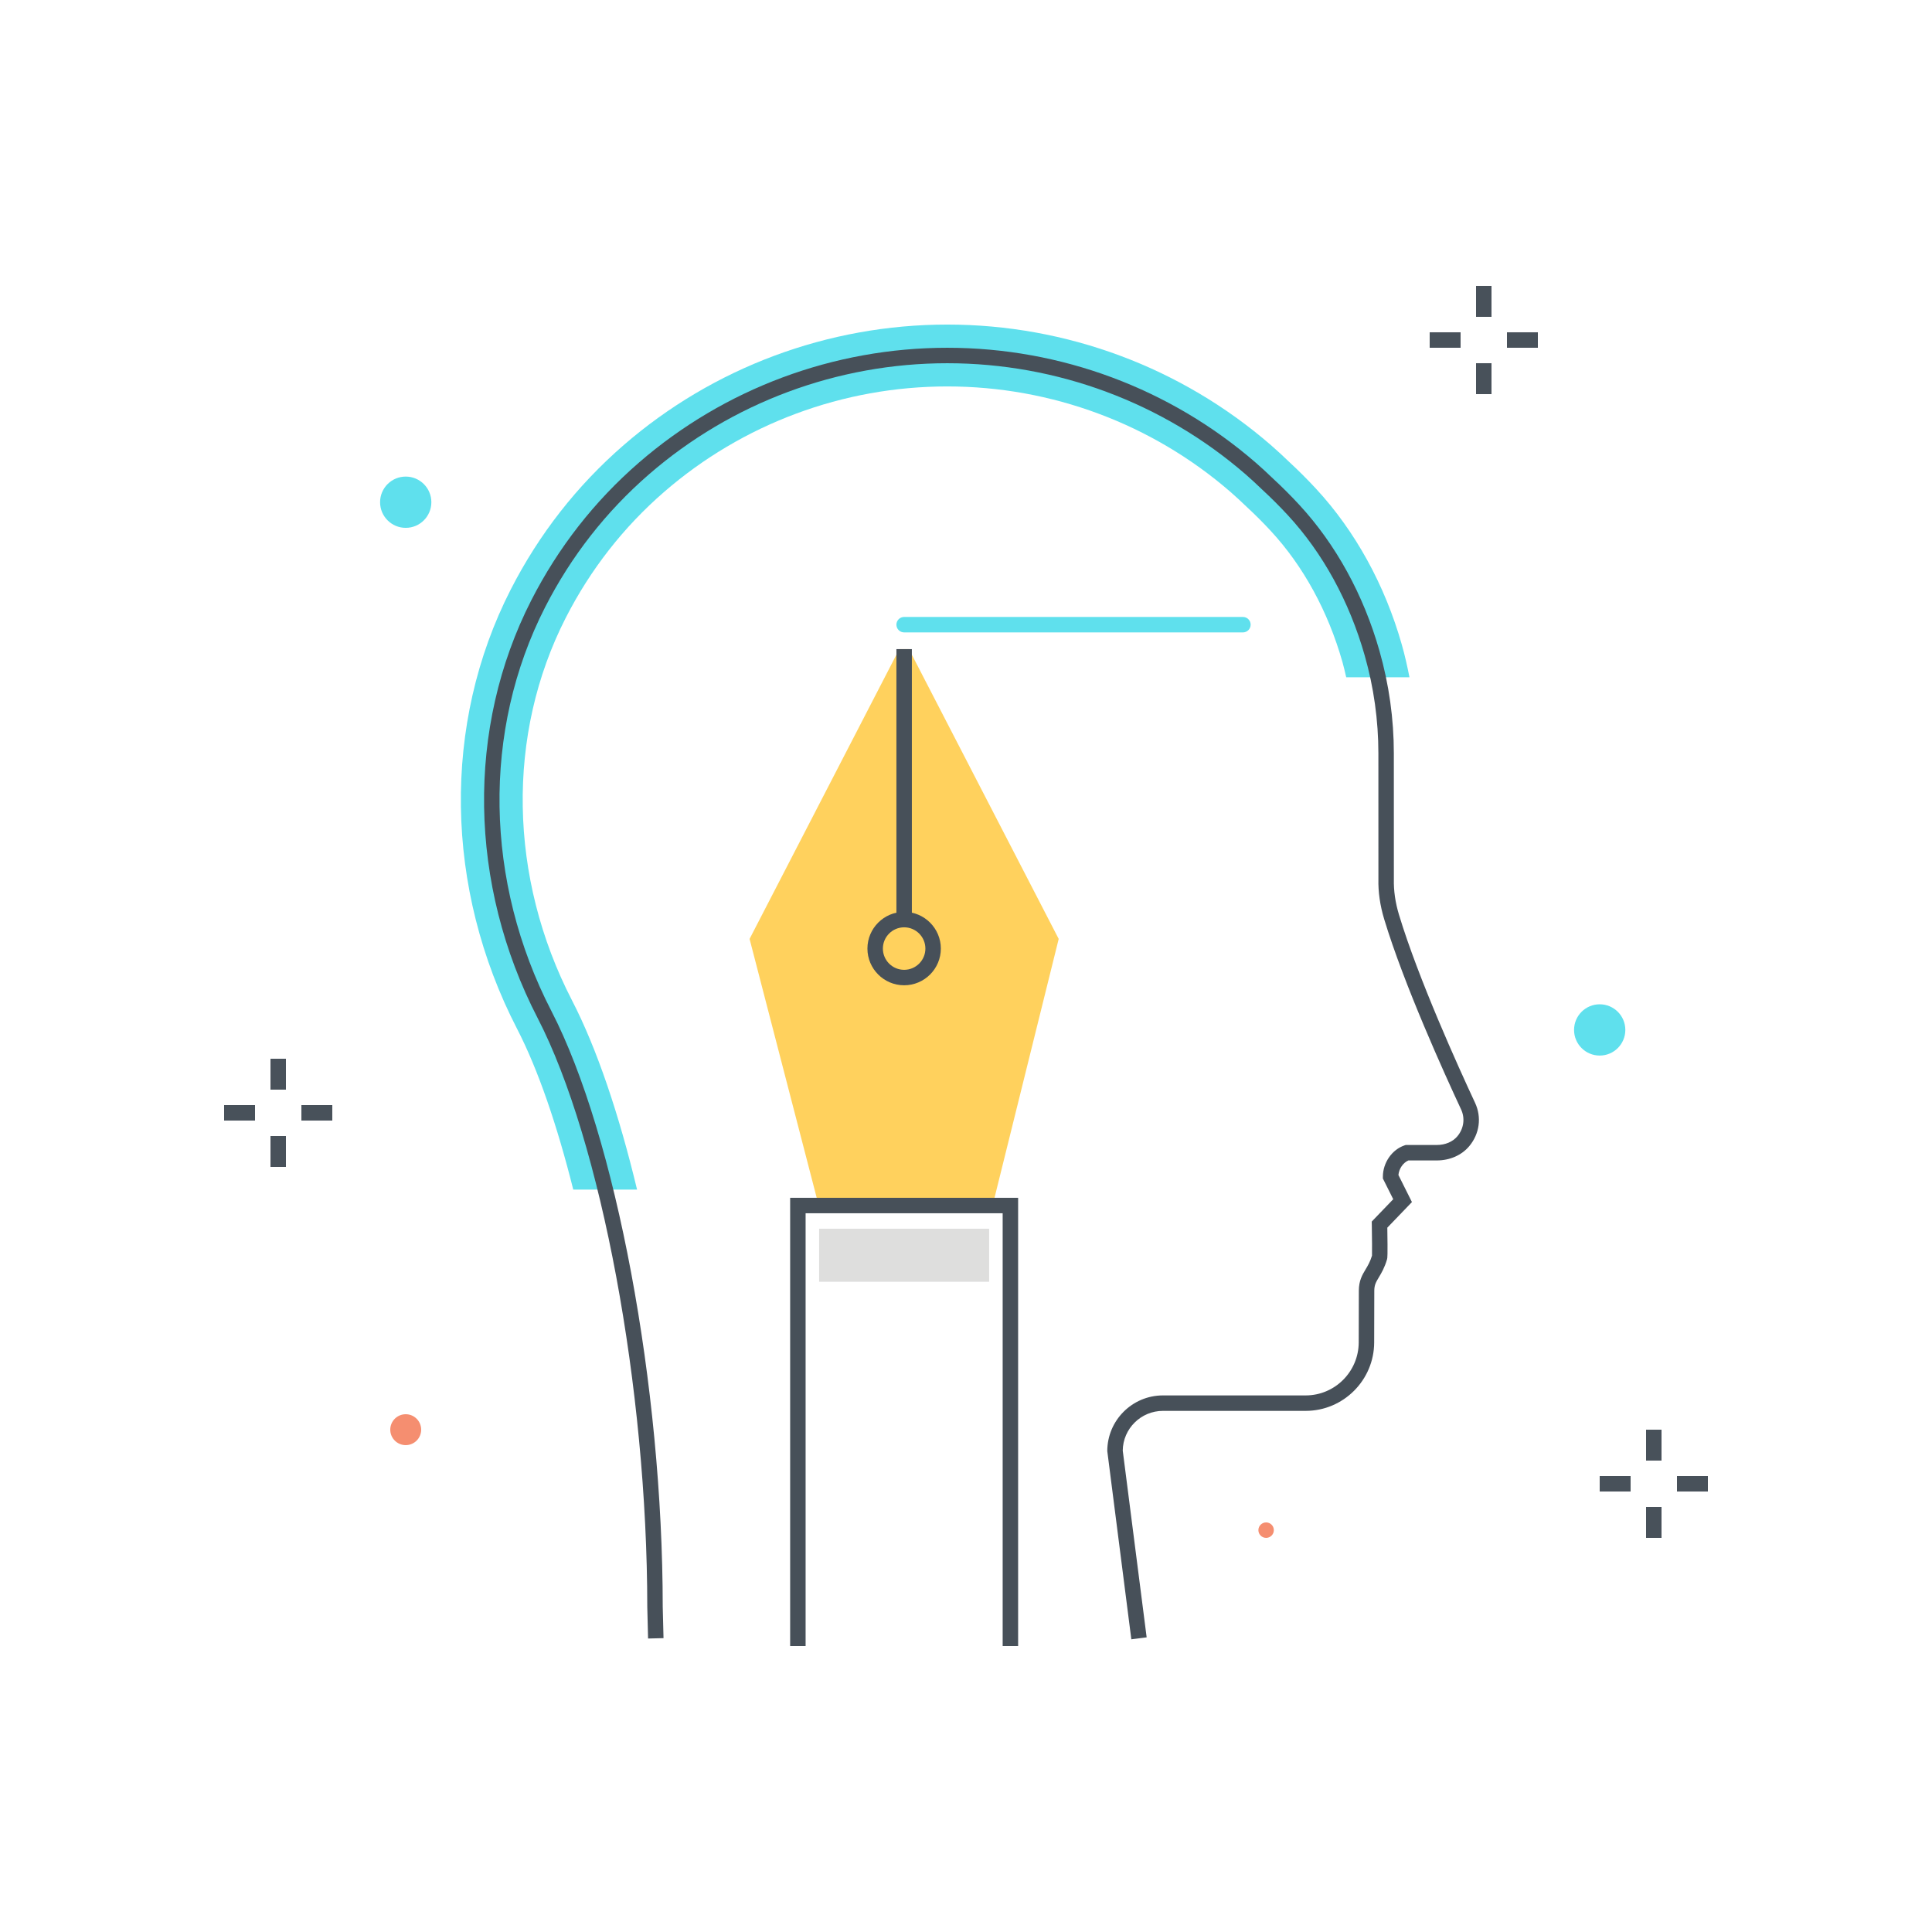 <svg xmlns="http://www.w3.org/2000/svg" width="250" height="250" viewBox="0 0 250 250">
  <g fill="none" fill-rule="evenodd">
    <path fill="#5FE0ED" d="M74.021,129.457 C65.803,113.543 65.5,95.029 73.214,79.932 C76.405,73.686 80.687,68.208 85.943,63.649 C96.088,54.85 109.097,50.004 122.579,50.004 C136.059,50.004 149.07,54.85 159.215,63.648 C159.919,64.259 160.599,64.892 161.331,65.597 C162.406,66.589 163.453,67.635 164.442,68.706 C168.647,73.253 171.846,79.093 173.713,85.666 C173.898,86.32 174.046,86.982 174.201,87.643 L182.386,87.643 C182.108,86.226 181.79,84.812 181.391,83.408 C179.203,75.701 175.374,68.738 170.319,63.27 C169.187,62.046 167.988,60.85 166.825,59.776 C166.057,59.035 165.273,58.308 164.46,57.602 C152.859,47.54 137.985,41.999 122.579,41.999 C107.172,41.999 92.298,47.54 80.698,57.602 C74.662,62.838 69.746,69.125 66.085,76.291 C57.201,93.68 57.509,114.928 66.91,133.131 C69.614,138.367 72.091,145.591 74.179,153.931 L82.436,153.931 C80.095,144.175 77.222,135.655 74.021,129.457"/>
    <path fill="#475059" d="M146.394,212.126 L143.282,187.77 C143.282,183.798 146.514,180.566 150.485,180.566 L168.956,180.566 C172.729,180.566 175.806,177.491 175.817,173.71 L175.833,167.009 C175.838,165.706 176.282,164.966 176.71,164.25 C177,163.767 177.297,163.269 177.537,162.479 C177.556,162.049 177.539,160.163 177.511,158.481 L177.504,158.068 L180.284,155.178 L178.944,152.499 L178.944,152.263 C178.944,150.457 180.124,148.752 181.75,148.211 L181.903,148.16 L185.927,148.16 C187.015,148.16 187.984,147.749 188.584,147.033 C189.417,146.039 189.601,144.706 189.063,143.555 C186.921,138.966 181.666,127.385 179.116,118.951 C178.578,117.171 178.325,115.416 178.366,113.731 L178.362,97.483 C178.361,93.208 177.768,88.956 176.6,84.846 C174.604,77.819 171.169,71.558 166.646,66.667 C165.606,65.542 164.502,64.439 163.366,63.39 C162.54,62.595 161.851,61.961 161.183,61.381 C150.491,52.108 136.781,47.001 122.579,47.001 C108.376,47.001 94.666,52.108 83.975,61.381 C78.428,66.192 73.908,71.974 70.54,78.566 C62.388,94.523 62.692,114.063 71.354,130.834 C79.69,146.975 85.748,179.393 85.757,207.917 L85.859,211.975 L83.86,212.024 L83.758,207.942 C83.748,179.675 77.784,147.643 69.577,131.752 C60.62,114.409 60.315,94.186 68.759,77.656 C72.244,70.835 76.923,64.851 82.665,59.871 C93.72,50.282 107.895,45.001 122.579,45.001 C137.262,45.001 151.438,50.282 162.493,59.871 C163.188,60.474 163.902,61.129 164.738,61.935 C165.898,63.006 167.039,64.146 168.115,65.31 C172.85,70.43 176.442,76.971 178.503,84.227 C179.743,88.588 180.361,93.023 180.362,97.482 L180.366,113.755 C180.33,115.251 180.553,116.796 181.03,118.372 C183.542,126.682 188.752,138.16 190.875,142.708 C191.746,144.572 191.455,146.721 190.117,148.317 C189.136,149.488 187.608,150.16 185.927,150.16 L182.247,150.16 C181.556,150.458 181.034,151.224 180.955,152.047 L182.704,155.547 L179.518,158.86 C179.578,162.627 179.529,162.792 179.483,162.952 C179.168,164.038 178.757,164.725 178.427,165.276 C178.059,165.892 177.836,166.263 177.833,167.017 L177.817,173.716 C177.803,178.596 173.828,182.566 168.956,182.566 L150.485,182.566 C147.637,182.566 145.315,184.868 145.283,187.708 L148.377,211.873 L146.394,212.126"/>
    <path fill="#2B2B2B" d="M174.675,161.567 C174.677,161.564 174.678,161.561 174.678,161.558 C174.678,161.561 174.677,161.564 174.675,161.567"/>
    <polygon fill="#DEDEDD" points="105.996 165.859 127.995 165.859 127.995 158.996 105.996 158.996"/>
    <polyline fill="#FFD15D" points="136.995 121.495 128.441 155.995 105.941 155.995 96.995 121.495 116.37 83.995 117.62 83.995 136.995 121.495"/>
    <path fill="#475059" d="M116.995,119.995 C115.479,119.995 114.245,121.229 114.245,122.745 C114.245,124.262 115.479,125.495 116.995,125.495 C118.512,125.495 119.745,124.262 119.745,122.745 C119.745,121.229 118.512,119.995 116.995,119.995 Z M116.995,127.495 C114.376,127.495 112.245,125.364 112.245,122.745 C112.245,120.126 114.376,117.995 116.995,117.995 C119.614,117.995 121.745,120.126 121.745,122.745 C121.745,125.364 119.614,127.495 116.995,127.495 Z"/>
    <polygon fill="#475059" points="115.995 118.995 117.995 118.995 117.995 83.995 115.995 83.995"/>
    <polyline fill="#475059" points="131.745 213 129.745 213 129.745 156.995 104.245 156.995 104.245 213 102.245 213 102.245 154.995 131.745 154.995 131.745 213"/>
    <path fill="#5FE0ED" d="M160.833,81.833 L116.995,81.833 C116.443,81.833 115.995,81.385 115.995,80.833 C115.995,80.281 116.443,79.833 116.995,79.833 L160.833,79.833 C161.386,79.833 161.833,80.281 161.833,80.833 C161.833,81.385 161.386,81.833 160.833,81.833"/>
    <polygon fill="#48515A" points="213 189 215 189 215 185 213 185"/>
    <polygon fill="#48515A" points="213 199 215 199 215 195 213 195"/>
    <polygon fill="#48515A" points="217 193 221 193 221 191 217 191"/>
    <polygon fill="#48515A" points="207 193 211 193 211 191 207 191"/>
    <polygon fill="#48515A" points="35 141 37 141 37 137 35 137"/>
    <polygon fill="#48515A" points="35 151 37 151 37 147 35 147"/>
    <polygon fill="#48515A" points="39 145 43 145 43 143 39 143"/>
    <polygon fill="#48515A" points="29 145 33 145 33 143 29 143"/>
    <polygon fill="#48515A" points="191 40.999 193 40.999 193 36.999 191 36.999"/>
    <polygon fill="#48515A" points="191 50.999 193 50.999 193 46.999 191 46.999"/>
    <polygon fill="#48515A" points="195 44.999 199 44.999 199 42.999 195 42.999"/>
    <polygon fill="#48515A" points="185 44.999 189 44.999 189 42.999 185 42.999"/>
    <path fill="#5FE0ED" d="M210.317 133.272C210.317 135.104 208.832 136.589 207 136.589 205.168 136.589 203.683 135.104 203.683 133.272 203.683 131.44 205.168 129.955 207 129.955 208.832 129.955 210.317 131.44 210.317 133.272M55.817 64.986C55.817 66.818 54.332 68.303 52.5 68.303 50.668 68.303 49.183 66.818 49.183 64.986 49.183 63.154 50.668 61.669 52.5 61.669 54.332 61.669 55.817 63.154 55.817 64.986"/>
    <path fill="#F58E70" d="M164.835 198C164.835 198.552 164.387 199 163.835 199 163.282 199 162.835 198.552 162.835 198 162.835 197.447 163.282 197 163.835 197 164.387 197 164.835 197.447 164.835 198M54.5 185C54.5 186.104 53.605 187 52.5 187 51.395 187 50.5 186.104 50.5 185 50.5 183.895 51.395 183 52.5 183 53.605 183 54.5 183.895 54.5 185"/>
  </g>
</svg>
